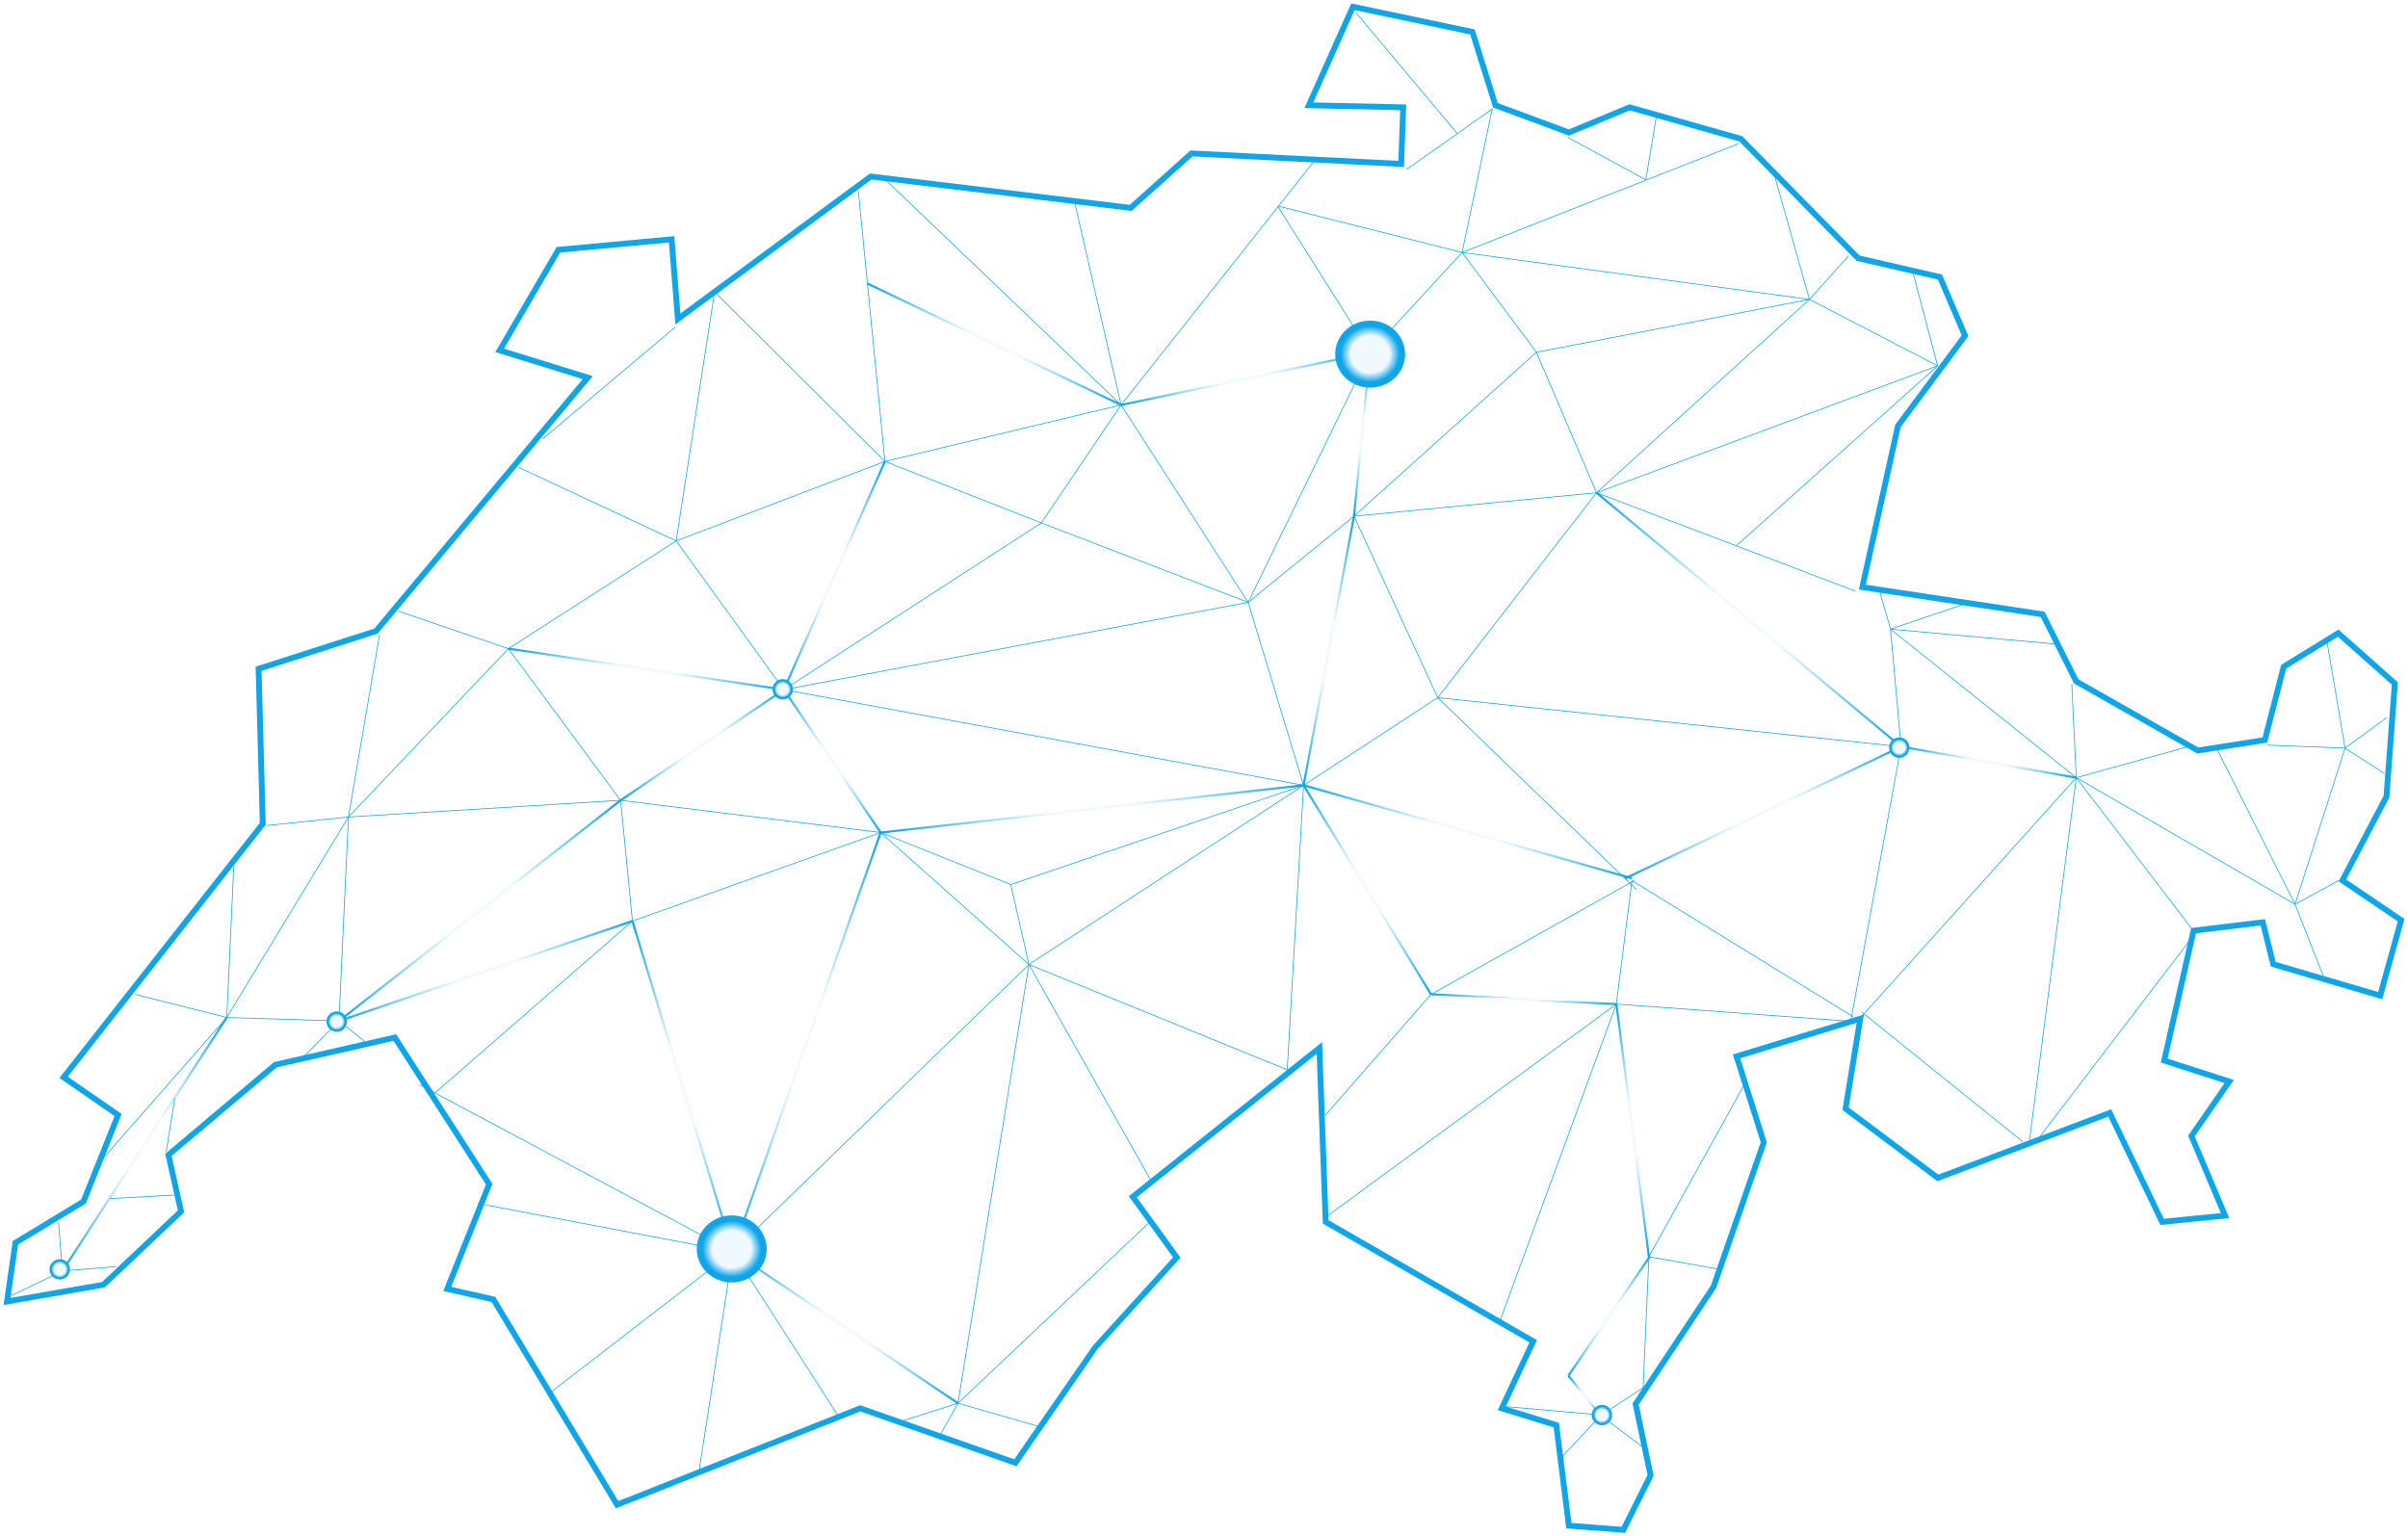 <svg width="826" height="527" viewBox="0 0 826 527" fill="none" xmlns="http://www.w3.org/2000/svg">
<g id="Map">
<g id="Frame">
<g id="Calque_2">
<path id="Vector" d="M5.289 426.394L28.622 412.263L40.522 382.557L21.827 369.626L90.137 282.643L88.713 229.453L128.97 216.522L201.613 129.559L171.404 120.206L191.543 85.702L230.377 82.103L232.533 109.43L298.686 60.55L387.847 71.327L408.718 52.641L480.628 56.24L481.34 36.822L448.975 36.111L464.09 2.318L505.08 10.959L512.972 36.111L538.156 45.464L559.007 36.822L597.129 47.619L637.386 88.589L665.438 95.055L674.063 115.184L651.056 146.09L638.83 201.435L700.671 210.767L712.185 233.764L753.887 257.492L776.894 253.893L783.363 228.741L802.057 217.233L821.484 234.496L818.616 273.31L803.501 302.061L823.64 315.704L816.459 341.587L779.782 330.811L776.182 316.436L752.442 319.303L742.373 363.872L764.668 371.049L751.73 389.755L763.244 417.062L741.661 419.217L723.678 381.846L664.726 404.13L633.073 380.402L638.118 349.497L595.684 362.428L605.021 391.91L587.771 441.501L561.062 481.719L566.188 506.179L556.851 524.865L538.156 523.442L533.844 488.937L515.149 483.183L525.93 460.187L454.732 419.217L452.576 359.561L388.579 410.596L403.673 431.437L375.641 462.342L348.301 501.869L295.086 483.183L211.682 516.244L169.248 445.812L153.422 442.213L167.804 406.285L135.439 355.962L94.449 365.315L57.772 396.221L62.105 415.618L35.497 440.77L2.4 446.524L5.289 426.394Z" stroke="#0EA5E9" stroke-width="2" stroke-miterlimit="10"/>
</g>
<g id="Calque_5">
<path id="Vector_2" d="M239.876 504.207L251.369 429.506" stroke="#0EA5E9" stroke-width="0.25" stroke-miterlimit="10"/>
<path id="Vector_3" d="M287.558 485.827L251.369 429.506" stroke="#0EA5E9" stroke-width="0.25" stroke-miterlimit="10"/>
<path id="Vector_4" d="M188.756 477.795L251.37 429.506" stroke="#0EA5E9" stroke-width="0.25" stroke-miterlimit="10"/>
<path id="Vector_5" d="M164.061 412.914L251.37 429.505" stroke="#0EA5E9" stroke-width="0.25" stroke-miterlimit="10"/>
<path id="Vector_6" d="M143.962 372.168L251.369 429.506" stroke="#0EA5E9" stroke-width="0.25" stroke-miterlimit="10"/>
<g id="Vector_7" filter="url(#filter0_f_1300_10140)">
<path d="M216.93 316.009L251.369 429.505" stroke="url(#paint0_linear_1300_10140)" stroke-width="0.75" stroke-miterlimit="10"/>
</g>
<path id="Vector_8" d="M149.129 375.034L216.93 316.009" stroke="#0EA5E9" stroke-width="0.25" stroke-miterlimit="10"/>
<path id="Vector_9" d="M302.083 285.632L216.93 316.009" stroke="#0EA5E9" stroke-width="0.25" stroke-miterlimit="10"/>
<g id="Vector_10" filter="url(#filter1_f_1300_10140)">
<path d="M251.369 429.506L302.083 285.632" stroke="url(#paint1_linear_1300_10140)" stroke-width="0.75" stroke-miterlimit="10"/>
</g>
<path id="Vector_11" d="M352.939 330.913L302.083 285.632" stroke="#0EA5E9" stroke-width="0.25" stroke-miterlimit="10"/>
<path id="Vector_12" d="M251.369 429.506L352.938 330.913" stroke="#0EA5E9" stroke-width="0.25" stroke-miterlimit="10"/>
<g id="Vector_13" filter="url(#filter2_f_1300_10140)">
<path d="M328.609 481.435L251.369 429.506" stroke="url(#paint2_linear_1300_10140)" stroke-width="0.75" stroke-miterlimit="10"/>
</g>
<path id="Vector_14" d="M352.939 330.913L328.609 481.435" stroke="#0EA5E9" stroke-width="0.25" stroke-miterlimit="10"/>
<path id="Vector_15" d="M394.457 419.217L328.609 481.435" stroke="#0EA5E9" stroke-width="0.25" stroke-miterlimit="10"/>
<path id="Vector_16" d="M309.386 487.555L328.609 481.435" stroke="#0EA5E9" stroke-width="0.25" stroke-miterlimit="10"/>
<path id="Vector_17" d="M355.909 489.283L328.609 481.435" stroke="#0EA5E9" stroke-width="0.25" stroke-miterlimit="10"/>
<path id="Vector_18" d="M322.588 492.15L328.609 481.435" stroke="#0EA5E9" stroke-width="0.25" stroke-miterlimit="10"/>
<path id="Vector_19" d="M395.027 405.432L352.938 330.913" stroke="#0EA5E9" stroke-width="0.25" stroke-miterlimit="10"/>
<path id="Vector_20" d="M441.489 367.003L352.938 330.913" stroke="#0EA5E9" stroke-width="0.25" stroke-miterlimit="10"/>
<path id="Vector_21" d="M447.165 269.427L441.489 368.142" stroke="#0EA5E9" stroke-width="0.25" stroke-miterlimit="10"/>
<path id="Vector_22" d="M352.938 330.913L447.164 269.427" stroke="#0EA5E9" stroke-width="0.25" stroke-miterlimit="10"/>
<path id="Vector_23" d="M346.714 303.464L447.164 269.427" stroke="#0EA5E9" stroke-width="0.25" stroke-miterlimit="10"/>
<path id="Vector_24" d="M352.939 330.913L346.714 303.464" stroke="#0EA5E9" stroke-width="0.25" stroke-miterlimit="10"/>
<path id="Vector_25" d="M302.083 285.632L346.714 303.464" stroke="#0EA5E9" stroke-width="0.25" stroke-miterlimit="10"/>
<path id="Vector_26" d="M212.882 274.571L302.083 285.632" stroke="#0EA5E9" stroke-width="0.25" stroke-miterlimit="10"/>
<path id="Vector_27" d="M216.93 316.009L212.882 274.571" stroke="#0EA5E9" stroke-width="0.25" stroke-miterlimit="10"/>
<g id="Vector_28" filter="url(#filter3_f_1300_10140)">
<path d="M116.276 350.29L216.93 316.009" stroke="url(#paint3_linear_1300_10140)" stroke-width="0.75" stroke-miterlimit="10"/>
</g>
<g id="Vector_29" filter="url(#filter4_f_1300_10140)">
<path d="M212.882 274.571L116.276 350.29" stroke="url(#paint4_linear_1300_10140)" stroke-width="0.75" stroke-miterlimit="10"/>
</g>
<g id="Vector_30" filter="url(#filter5_f_1300_10140)">
<path d="M268.885 236.61L302.083 285.632" stroke="url(#paint5_linear_1300_10140)" stroke-width="0.75" stroke-miterlimit="10"/>
</g>
<path id="Vector_31" d="M447.165 269.427L268.885 236.61" stroke="#0EA5E9" stroke-width="0.25" stroke-miterlimit="10"/>
<g id="Vector_32" filter="url(#filter6_f_1300_10140)">
<path d="M212.882 274.571L268.884 236.61" stroke="url(#paint6_linear_1300_10140)" stroke-width="0.75" stroke-miterlimit="10"/>
</g>
<g id="Vector_33" filter="url(#filter7_f_1300_10140)">
<path d="M302.083 285.632L447.164 269.427" stroke="url(#paint7_linear_1300_10140)" stroke-width="0.75" stroke-miterlimit="10"/>
</g>
<path id="Vector_34" d="M119.531 280.305L212.882 274.571" stroke="#0EA5E9" stroke-width="0.25" stroke-miterlimit="10"/>
<path id="Vector_35" d="M116.276 350.29L119.531 280.305" stroke="#0EA5E9" stroke-width="0.25" stroke-miterlimit="10"/>
<path id="Vector_36" d="M77.789 349.09L116.277 350.29" stroke="#0EA5E9" stroke-width="0.25" stroke-miterlimit="10"/>
<path id="Vector_37" d="M104.335 362.408L116.276 350.29" stroke="#0EA5E9" stroke-width="0.25" stroke-miterlimit="10"/>
<path id="Vector_38" d="M125.003 357.244L116.276 350.29" stroke="#0EA5E9" stroke-width="0.25" stroke-miterlimit="10"/>
<path id="Vector_39" d="M77.789 349.09L46.319 341.16" stroke="#0EA5E9" stroke-width="0.25" stroke-miterlimit="10"/>
<path id="Vector_40" d="M80.21 296.958L77.789 349.09" stroke="#0EA5E9" stroke-width="0.25" stroke-miterlimit="10"/>
<path id="Vector_41" d="M119.532 280.305L77.789 349.09" stroke="#0EA5E9" stroke-width="0.25" stroke-miterlimit="10"/>
<path id="Vector_42" d="M174.395 222.561L119.531 280.305" stroke="#0EA5E9" stroke-width="0.25" stroke-miterlimit="10"/>
<path id="Vector_43" d="M212.882 274.571L174.395 222.561" stroke="#0EA5E9" stroke-width="0.25" stroke-miterlimit="10"/>
<g id="Vector_44" filter="url(#filter8_f_1300_10140)">
<path d="M268.885 236.61L174.395 222.561" stroke="url(#paint8_linear_1300_10140)" stroke-width="0.75" stroke-miterlimit="10"/>
</g>
<path id="Vector_45" d="M231.942 185.576L268.884 236.61" stroke="#0EA5E9" stroke-width="0.25" stroke-miterlimit="10"/>
<path id="Vector_46" d="M174.395 222.561L231.943 185.576" stroke="#0EA5E9" stroke-width="0.25" stroke-miterlimit="10"/>
<path id="Vector_47" d="M303.547 158.31L231.942 185.576" stroke="#0EA5E9" stroke-width="0.25" stroke-miterlimit="10"/>
<g id="Vector_48" filter="url(#filter9_f_1300_10140)">
<path d="M268.885 236.61L303.548 158.31" stroke="url(#paint9_linear_1300_10140)" stroke-width="0.75" stroke-miterlimit="10"/>
</g>
<path id="Vector_49" d="M357.191 179.415L268.885 236.61" stroke="#0EA5E9" stroke-width="0.25" stroke-miterlimit="10"/>
<path id="Vector_50" d="M428.145 206.66L268.885 236.61" stroke="#0EA5E9" stroke-width="0.25" stroke-miterlimit="10"/>
<path id="Vector_51" d="M447.165 269.427L428.145 206.66" stroke="#0EA5E9" stroke-width="0.25" stroke-miterlimit="10"/>
<path id="Vector_52" d="M303.548 158.31L357.191 179.415" stroke="#0EA5E9" stroke-width="0.25" stroke-miterlimit="10"/>
<path id="Vector_53" d="M428.144 206.66L357.19 179.415" stroke="#0EA5E9" stroke-width="0.25" stroke-miterlimit="10"/>
<path id="Vector_54" d="M384.551 138.933L357.19 179.415" stroke="#0EA5E9" stroke-width="0.25" stroke-miterlimit="10"/>
<path id="Vector_55" d="M451.253 54.695L384.551 138.933" stroke="#0EA5E9" stroke-width="0.25" stroke-miterlimit="10"/>
<g id="Vector_56" filter="url(#filter10_f_1300_10140)">
<path d="M469.948 120.959L384.551 138.933" stroke="url(#paint10_linear_1300_10140)" stroke-width="0.75" stroke-miterlimit="10"/>
</g>
<path id="Vector_57" d="M428.144 206.66L384.551 138.933" stroke="#0EA5E9" stroke-width="0.25" stroke-miterlimit="10"/>
<path id="Vector_58" d="M303.548 158.31L384.551 138.933" stroke="#0EA5E9" stroke-width="0.25" stroke-miterlimit="10"/>
<path id="Vector_59" d="M294.435 65.593L303.548 158.31" stroke="#0EA5E9" stroke-width="0.25" stroke-miterlimit="10"/>
<path id="Vector_60" d="M245.043 100.036L303.547 158.31" stroke="#0EA5E9" stroke-width="0.25" stroke-miterlimit="10"/>
<g id="Vector_61" filter="url(#filter11_f_1300_10140)">
<path d="M297.607 97.312L384.55 138.933" stroke="url(#paint11_linear_1300_10140)" stroke-width="0.75" stroke-miterlimit="10"/>
</g>
<path id="Vector_62" d="M303.629 61.567L384.551 138.933" stroke="#0EA5E9" stroke-width="0.25" stroke-miterlimit="10"/>
<path id="Vector_63" d="M368.541 69.029L384.55 138.933" stroke="#0EA5E9" stroke-width="0.25" stroke-miterlimit="10"/>
<path id="Vector_64" d="M469.947 120.959L438.396 70.92" stroke="#0EA5E9" stroke-width="0.25" stroke-miterlimit="10"/>
<path id="Vector_65" d="M501.539 86.617L438.519 70.717" stroke="#0EA5E9" stroke-width="0.25" stroke-miterlimit="10"/>
<path id="Vector_66" d="M177.853 160.323L231.943 185.576" stroke="#0EA5E9" stroke-width="0.25" stroke-miterlimit="10"/>
<path id="Vector_67" d="M245.043 100.606L231.942 185.576" stroke="#0EA5E9" stroke-width="0.25" stroke-miterlimit="10"/>
<path id="Vector_68" d="M186.07 150.644L231.596 112.256" stroke="#0EA5E9" stroke-width="0.25" stroke-miterlimit="10"/>
<path id="Vector_69" d="M136.578 209.649L174.395 222.561" stroke="#0EA5E9" stroke-width="0.25" stroke-miterlimit="10"/>
<path id="Vector_70" d="M119.531 280.305L130.191 217.762" stroke="#0EA5E9" stroke-width="0.25" stroke-miterlimit="10"/>
<path id="Vector_71" d="M91.397 283.233L119.531 280.305" stroke="#0EA5E9" stroke-width="0.25" stroke-miterlimit="10"/>
<path id="Vector_72" d="M428.145 206.661L469.948 120.959" stroke="#0EA5E9" stroke-width="0.25" stroke-miterlimit="10"/>
<path id="Vector_73" d="M501.54 86.617L469.948 120.959" stroke="#0EA5E9" stroke-width="0.25" stroke-miterlimit="10"/>
<path id="Vector_74" d="M527.028 120.857L501.539 86.617" stroke="#0EA5E9" stroke-width="0.25" stroke-miterlimit="10"/>
<g id="Vector_75" filter="url(#filter12_f_1300_10140)">
<path d="M464.455 177.097L469.947 120.959" stroke="url(#paint12_linear_1300_10140)" stroke-width="0.75" stroke-miterlimit="10"/>
</g>
<path id="Vector_76" d="M428.145 206.66L464.456 177.097" stroke="#0EA5E9" stroke-width="0.25" stroke-miterlimit="10"/>
<path id="Vector_77" d="M527.028 120.857L464.455 177.097" stroke="#0EA5E9" stroke-width="0.25" stroke-miterlimit="10"/>
<g id="Vector_78" filter="url(#filter13_f_1300_10140)">
<path d="M447.164 269.427L464.455 177.097" stroke="url(#paint13_linear_1300_10140)" stroke-width="0.75" stroke-miterlimit="10"/>
</g>
<path id="Vector_79" d="M493.178 239.355L447.164 269.427" stroke="#0EA5E9" stroke-width="0.25" stroke-miterlimit="10"/>
<path id="Vector_80" d="M464.455 177.097L493.178 239.355" stroke="#0EA5E9" stroke-width="0.25" stroke-miterlimit="10"/>
<path id="Vector_81" d="M547.655 169.045L464.455 177.097" stroke="#0EA5E9" stroke-width="0.25" stroke-miterlimit="10"/>
<path id="Vector_82" d="M493.179 239.355L547.655 169.045" stroke="#0EA5E9" stroke-width="0.25" stroke-miterlimit="10"/>
<g id="Vector_83" filter="url(#filter14_f_1300_10140)">
<path d="M447.164 269.427L559.799 301.349" stroke="url(#paint14_linear_1300_10140)" stroke-width="0.75" stroke-miterlimit="10"/>
</g>
<g id="Vector_84" filter="url(#filter15_f_1300_10140)">
<path d="M490.88 341.161L447.164 269.427" stroke="url(#paint15_linear_1300_10140)" stroke-width="0.75" stroke-miterlimit="10"/>
</g>
<path id="Vector_85" d="M454.63 382.619L490.88 341.16" stroke="#0EA5E9" stroke-width="0.25" stroke-miterlimit="10"/>
<path id="Vector_86" d="M560.573 302.122L490.88 341.161" stroke="#0EA5E9" stroke-width="0.25" stroke-miterlimit="10"/>
<path id="Vector_87" d="M554.45 344.475L559.8 302.122" stroke="#0EA5E9" stroke-width="0.25" stroke-miterlimit="10"/>
<path id="Vector_88" d="M493.179 239.355L561.325 305.192" stroke="#0EA5E9" stroke-width="0.25" stroke-miterlimit="10"/>
<path id="Vector_89" d="M652.093 256.191L493.179 239.355" stroke="#0EA5E9" stroke-width="0.25" stroke-miterlimit="10"/>
<g id="Vector_90" filter="url(#filter16_f_1300_10140)">
<path d="M557.501 301.349L652.093 256.191" stroke="url(#paint16_linear_1300_10140)" stroke-width="0.75" stroke-miterlimit="10"/>
</g>
<path id="Vector_91" d="M635.616 348.806L559.8 302.122" stroke="#0EA5E9" stroke-width="0.25" stroke-miterlimit="10"/>
<path id="Vector_92" d="M554.45 344.475L634.09 350.351" stroke="#0EA5E9" stroke-width="0.25" stroke-miterlimit="10"/>
<g id="Vector_93" filter="url(#filter17_f_1300_10140)">
<path d="M490.88 341.16L554.45 344.475" stroke="url(#paint17_linear_1300_10140)" stroke-width="0.75" stroke-miterlimit="10"/>
</g>
<path id="Vector_94" d="M514.619 452.908L554.449 344.475" stroke="#0EA5E9" stroke-width="0.25" stroke-miterlimit="10"/>
<path id="Vector_95" d="M455.647 416.94L554.45 344.475" stroke="#0EA5E9" stroke-width="0.25" stroke-miterlimit="10"/>
<path id="Vector_96" d="M565.618 431.173L598.105 372.534" stroke="#0EA5E9" stroke-width="0.25" stroke-miterlimit="10"/>
<g id="Vector_97" filter="url(#filter18_f_1300_10140)">
<path d="M554.45 344.475L565.618 431.173" stroke="url(#paint18_linear_1300_10140)" stroke-width="0.75" stroke-miterlimit="10"/>
</g>
<g id="Vector_98" filter="url(#filter19_f_1300_10140)">
<path d="M538 472L566 431" stroke="url(#paint19_linear_1300_10140)" stroke-width="0.75" stroke-miterlimit="10"/>
</g>
<path id="Vector_99" d="M563.5 479L565.618 431.173" stroke="#0EA5E9" stroke-width="0.25" stroke-miterlimit="10"/>
<g id="Vector_100" filter="url(#filter20_f_1300_10140)">
<path d="M538 472L549.079 485.644" stroke="url(#paint20_linear_1300_10140)" stroke-width="0.75" stroke-miterlimit="10"/>
</g>
<path id="Vector_101" d="M535.287 500.385L549.079 485.644" stroke="#0EA5E9" stroke-width="0.25" stroke-miterlimit="10"/>
<path id="Vector_102" d="M563.624 496.542L549.079 485.644" stroke="#0EA5E9" stroke-width="0.25" stroke-miterlimit="10"/>
<path id="Vector_103" d="M565.17 475.112L549.079 485.644" stroke="#0EA5E9" stroke-width="0.25" stroke-miterlimit="10"/>
<path id="Vector_104" d="M565.618 431.173L588.91 435.32" stroke="#0EA5E9" stroke-width="0.25" stroke-miterlimit="10"/>
<path id="Vector_105" d="M515.5 482.5L549.5 485.5" stroke="#0EA5E9" stroke-width="0.25" stroke-miterlimit="10"/>
<path id="Vector_106" d="M634.863 350.351L652.093 256.191" stroke="#0EA5E9" stroke-width="0.25" stroke-miterlimit="10"/>
<path id="Vector_107" d="M527.028 120.857L547.655 169.045" stroke="#0EA5E9" stroke-width="0.25" stroke-miterlimit="10"/>
<g id="Vector_108" filter="url(#filter21_f_1300_10140)">
<path d="M652.093 256.191L547.655 169.045" stroke="url(#paint21_linear_1300_10140)" stroke-width="0.75" stroke-miterlimit="10"/>
</g>
<g id="Vector_109" filter="url(#filter22_f_1300_10140)">
<path d="M712.204 266.804L652.093 256.191" stroke="url(#paint22_linear_1300_10140)" stroke-width="0.75" stroke-miterlimit="10"/>
</g>
<path id="Vector_110" d="M696.114 391.687L712.205 266.804" stroke="#0EA5E9" stroke-width="0.25" stroke-miterlimit="10"/>
<path id="Vector_111" d="M637.142 350.351L712.205 266.804" stroke="#0EA5E9" stroke-width="0.25" stroke-miterlimit="10"/>
<path id="Vector_112" d="M693.815 391.687L638.688 347.281" stroke="#0EA5E9" stroke-width="0.25" stroke-miterlimit="10"/>
<path id="Vector_113" d="M752.787 320.482L698.412 391.687" stroke="#0EA5E9" stroke-width="0.25" stroke-miterlimit="10"/>
<path id="Vector_114" d="M712.205 266.804L751.812 318.632" stroke="#0EA5E9" stroke-width="0.25" stroke-miterlimit="10"/>
<path id="Vector_115" d="M710.679 234.679L712.204 266.804" stroke="#0EA5E9" stroke-width="0.25" stroke-miterlimit="10"/>
<path id="Vector_116" d="M648.492 215.851L712.204 266.804" stroke="#0EA5E9" stroke-width="0.25" stroke-miterlimit="10"/>
<path id="Vector_117" d="M652.093 256.191L648.492 215.851" stroke="#0EA5E9" stroke-width="0.25" stroke-miterlimit="10"/>
<path id="Vector_118" d="M705.308 220.975L648.492 215.851" stroke="#0EA5E9" stroke-width="0.25" stroke-miterlimit="10"/>
<path id="Vector_119" d="M673.92 207.209L648.492 215.851" stroke="#0EA5E9" stroke-width="0.25" stroke-miterlimit="10"/>
<path id="Vector_120" d="M648.493 215.851L644.811 202.98" stroke="#0EA5E9" stroke-width="0.25" stroke-miterlimit="10"/>
<path id="Vector_121" d="M547.655 169.045L636.47 202.818" stroke="#0EA5E9" stroke-width="0.25" stroke-miterlimit="10"/>
<path id="Vector_122" d="M620.684 102.72L547.655 169.045" stroke="#0EA5E9" stroke-width="0.25" stroke-miterlimit="10"/>
<path id="Vector_123" d="M527.028 120.857L620.684 102.72" stroke="#0EA5E9" stroke-width="0.25" stroke-miterlimit="10"/>
<path id="Vector_124" d="M501.539 86.617L620.684 102.72" stroke="#0EA5E9" stroke-width="0.25" stroke-miterlimit="10"/>
<path id="Vector_125" d="M596.334 49.307L501.539 86.617" stroke="#0EA5E9" stroke-width="0.25" stroke-miterlimit="10"/>
<path id="Vector_126" d="M511.893 37.249L501.539 86.617" stroke="#0EA5E9" stroke-width="0.25" stroke-miterlimit="10"/>
<path id="Vector_127" d="M564.56 61.689L568.221 39.567" stroke="#0EA5E9" stroke-width="0.25" stroke-miterlimit="10"/>
<path id="Vector_128" d="M537.749 47.091L564.56 61.689" stroke="#0EA5E9" stroke-width="0.25" stroke-miterlimit="10"/>
<path id="Vector_129" d="M482.418 58.192L511.853 37.392" stroke="#0EA5E9" stroke-width="0.25" stroke-miterlimit="10"/>
<path id="Vector_130" d="M465.229 4.473L499.79 45.708" stroke="#0EA5E9" stroke-width="0.25" stroke-miterlimit="10"/>
<path id="Vector_131" d="M712.205 266.804L787.248 310.235" stroke="#0EA5E9" stroke-width="0.25" stroke-miterlimit="10"/>
<path id="Vector_132" d="M760.457 256.963L787.248 310.235" stroke="#0EA5E9" stroke-width="0.25" stroke-miterlimit="10"/>
<path id="Vector_133" d="M804.416 256.658L787.247 310.235" stroke="#0EA5E9" stroke-width="0.25" stroke-miterlimit="10"/>
<path id="Vector_134" d="M802.239 302.102L787.247 310.235" stroke="#0EA5E9" stroke-width="0.25" stroke-miterlimit="10"/>
<path id="Vector_135" d="M796.889 334.756L787.247 310.235" stroke="#0EA5E9" stroke-width="0.25" stroke-miterlimit="10"/>
<path id="Vector_136" d="M777.666 255.642L804.416 256.658" stroke="#0EA5E9" stroke-width="0.25" stroke-miterlimit="10"/>
<path id="Vector_137" d="M797.968 218.677L804.416 256.658" stroke="#0EA5E9" stroke-width="0.25" stroke-miterlimit="10"/>
<path id="Vector_138" d="M818.656 246.248L804.416 256.658" stroke="#0EA5E9" stroke-width="0.25" stroke-miterlimit="10"/>
<path id="Vector_139" d="M817.883 265.381L804.416 256.658" stroke="#0EA5E9" stroke-width="0.25" stroke-miterlimit="10"/>
<path id="Vector_140" d="M712.205 266.804L750.489 256.191" stroke="#0EA5E9" stroke-width="0.25" stroke-miterlimit="10"/>
<path id="Vector_141" d="M620.684 102.72L608.052 57.948" stroke="#0EA5E9" stroke-width="0.25" stroke-miterlimit="10"/>
<path id="Vector_142" d="M634.09 87.796L620.685 102.72" stroke="#0EA5E9" stroke-width="0.25" stroke-miterlimit="10"/>
<path id="Vector_143" d="M664.644 125.513L620.685 102.72" stroke="#0EA5E9" stroke-width="0.25" stroke-miterlimit="10"/>
<path id="Vector_144" d="M547.655 169.045L664.644 125.513" stroke="#0EA5E9" stroke-width="0.25" stroke-miterlimit="10"/>
<path id="Vector_145" d="M595.663 187.182L664.644 125.513" stroke="#0EA5E9" stroke-width="0.25" stroke-miterlimit="10"/>
<path id="Vector_146" d="M656.304 93.916L664.644 125.513" stroke="#0EA5E9" stroke-width="0.25" stroke-miterlimit="10"/>
<path id="Vector_147" d="M77.789 349.09L33.687 399.332" stroke="#0EA5E9" stroke-width="0.25" stroke-miterlimit="10"/>
<path id="Vector_148" d="M21.42 436.053L20.057 419.36" stroke="#0EA5E9" stroke-width="0.25" stroke-miterlimit="10"/>
<path id="Vector_149" d="M39.809 434.548L21.42 436.053" stroke="#0EA5E9" stroke-width="0.25" stroke-miterlimit="10"/>
<path id="Vector_150" d="M3.905 444.511L21.42 436.053" stroke="#0EA5E9" stroke-width="0.25" stroke-miterlimit="10"/>
<g id="Vector_151" filter="url(#filter23_f_1300_10140)">
<path d="M77.788 349.09L21.42 436.053" stroke="url(#paint23_linear_1300_10140)" stroke-width="0.75" stroke-miterlimit="10"/>
</g>
<path id="Vector_152" d="M59.949 376.803L57.02 395.103" stroke="#0EA5E9" stroke-width="0.25" stroke-miterlimit="10"/>
<path id="Vector_153" d="M37.653 411.227L59.725 410.047" stroke="#0EA5E9" stroke-width="0.25" stroke-miterlimit="10"/>
</g>
<g id="Ellipse 6" filter="url(#filter24_f_1300_10140)">
<ellipse cx="251" cy="428.5" rx="12" ry="11.5" fill="url(#paint24_radial_1300_10140)"/>
</g>
<g id="Ellipse 8" filter="url(#filter25_f_1300_10140)">
<circle cx="115.5" cy="350.5" r="3.5" fill="url(#paint25_radial_1300_10140)"/>
</g>
<g id="Ellipse 10" filter="url(#filter26_f_1300_10140)">
<circle cx="268.5" cy="236.5" r="3.5" fill="url(#paint26_radial_1300_10140)"/>
</g>
<g id="Ellipse 11" filter="url(#filter27_f_1300_10140)">
<circle cx="549.5" cy="485.5" r="3.5" fill="url(#paint27_radial_1300_10140)"/>
</g>
<g id="Ellipse 12" filter="url(#filter28_f_1300_10140)">
<circle cx="651.5" cy="256.5" r="3.5" fill="url(#paint28_radial_1300_10140)"/>
</g>
<g id="Ellipse 9" filter="url(#filter29_f_1300_10140)">
<circle cx="20.5" cy="435.5" r="3.5" fill="url(#paint29_radial_1300_10140)"/>
</g>
<g id="Ellipse 7" filter="url(#filter30_f_1300_10140)">
<ellipse cx="470" cy="121.5" rx="12" ry="11.5" fill="url(#paint30_radial_1300_10140)"/>
</g>
</g>
</g>
<defs>
<filter id="filter0_f_1300_10140" x="215.571" y="314.9" width="37.157" height="115.714" filterUnits="userSpaceOnUse" color-interpolation-filters="sRGB">
<feFlood flood-opacity="0" result="BackgroundImageFix"/>
<feBlend mode="normal" in="SourceGraphic" in2="BackgroundImageFix" result="shape"/>
<feGaussianBlur stdDeviation="0.5" result="effect1_foregroundBlur_1300_10140"/>
</filter>
<filter id="filter1_f_1300_10140" x="250.016" y="284.508" width="53.421" height="146.123" filterUnits="userSpaceOnUse" color-interpolation-filters="sRGB">
<feFlood flood-opacity="0" result="BackgroundImageFix"/>
<feBlend mode="normal" in="SourceGraphic" in2="BackgroundImageFix" result="shape"/>
<feGaussianBlur stdDeviation="0.5" result="effect1_foregroundBlur_1300_10140"/>
</filter>
<filter id="filter2_f_1300_10140" x="250.16" y="428.194" width="79.658" height="54.552" filterUnits="userSpaceOnUse" color-interpolation-filters="sRGB">
<feFlood flood-opacity="0" result="BackgroundImageFix"/>
<feBlend mode="normal" in="SourceGraphic" in2="BackgroundImageFix" result="shape"/>
<feGaussianBlur stdDeviation="0.5" result="effect1_foregroundBlur_1300_10140"/>
</filter>
<filter id="filter3_f_1300_10140" x="115.155" y="314.654" width="102.896" height="36.991" filterUnits="userSpaceOnUse" color-interpolation-filters="sRGB">
<feFlood flood-opacity="0" result="BackgroundImageFix"/>
<feBlend mode="normal" in="SourceGraphic" in2="BackgroundImageFix" result="shape"/>
<feGaussianBlur stdDeviation="0.5" result="effect1_foregroundBlur_1300_10140"/>
</filter>
<filter id="filter4_f_1300_10140" x="115.045" y="273.276" width="99.068" height="78.309" filterUnits="userSpaceOnUse" color-interpolation-filters="sRGB">
<feFlood flood-opacity="0" result="BackgroundImageFix"/>
<feBlend mode="normal" in="SourceGraphic" in2="BackgroundImageFix" result="shape"/>
<feGaussianBlur stdDeviation="0.5" result="effect1_foregroundBlur_1300_10140"/>
</filter>
<filter id="filter5_f_1300_10140" x="267.574" y="235.4" width="35.819" height="51.442" filterUnits="userSpaceOnUse" color-interpolation-filters="sRGB">
<feFlood flood-opacity="0" result="BackgroundImageFix"/>
<feBlend mode="normal" in="SourceGraphic" in2="BackgroundImageFix" result="shape"/>
<feGaussianBlur stdDeviation="0.5" result="effect1_foregroundBlur_1300_10140"/>
</filter>
<filter id="filter6_f_1300_10140" x="211.672" y="235.3" width="58.423" height="40.581" filterUnits="userSpaceOnUse" color-interpolation-filters="sRGB">
<feFlood flood-opacity="0" result="BackgroundImageFix"/>
<feBlend mode="normal" in="SourceGraphic" in2="BackgroundImageFix" result="shape"/>
<feGaussianBlur stdDeviation="0.5" result="effect1_foregroundBlur_1300_10140"/>
</filter>
<filter id="filter7_f_1300_10140" x="301.041" y="268.054" width="147.165" height="18.95" filterUnits="userSpaceOnUse" color-interpolation-filters="sRGB">
<feFlood flood-opacity="0" result="BackgroundImageFix"/>
<feBlend mode="normal" in="SourceGraphic" in2="BackgroundImageFix" result="shape"/>
<feGaussianBlur stdDeviation="0.5" result="effect1_foregroundBlur_1300_10140"/>
</filter>
<filter id="filter8_f_1300_10140" x="173.34" y="221.19" width="96.6" height="16.791" filterUnits="userSpaceOnUse" color-interpolation-filters="sRGB">
<feFlood flood-opacity="0" result="BackgroundImageFix"/>
<feBlend mode="normal" in="SourceGraphic" in2="BackgroundImageFix" result="shape"/>
<feGaussianBlur stdDeviation="0.5" result="effect1_foregroundBlur_1300_10140"/>
</filter>
<filter id="filter9_f_1300_10140" x="267.542" y="157.158" width="37.349" height="80.605" filterUnits="userSpaceOnUse" color-interpolation-filters="sRGB">
<feFlood flood-opacity="0" result="BackgroundImageFix"/>
<feBlend mode="normal" in="SourceGraphic" in2="BackgroundImageFix" result="shape"/>
<feGaussianBlur stdDeviation="0.5" result="effect1_foregroundBlur_1300_10140"/>
</filter>
<filter id="filter10_f_1300_10140" x="383.474" y="119.592" width="87.552" height="20.708" filterUnits="userSpaceOnUse" color-interpolation-filters="sRGB">
<feFlood flood-opacity="0" result="BackgroundImageFix"/>
<feBlend mode="normal" in="SourceGraphic" in2="BackgroundImageFix" result="shape"/>
<feGaussianBlur stdDeviation="0.5" result="effect1_foregroundBlur_1300_10140"/>
</filter>
<filter id="filter11_f_1300_10140" x="296.445" y="95.974" width="89.268" height="44.297" filterUnits="userSpaceOnUse" color-interpolation-filters="sRGB">
<feFlood flood-opacity="0" result="BackgroundImageFix"/>
<feBlend mode="normal" in="SourceGraphic" in2="BackgroundImageFix" result="shape"/>
<feGaussianBlur stdDeviation="0.5" result="effect1_foregroundBlur_1300_10140"/>
</filter>
<filter id="filter12_f_1300_10140" x="463.082" y="119.922" width="8.238" height="58.211" filterUnits="userSpaceOnUse" color-interpolation-filters="sRGB">
<feFlood flood-opacity="0" result="BackgroundImageFix"/>
<feBlend mode="normal" in="SourceGraphic" in2="BackgroundImageFix" result="shape"/>
<feGaussianBlur stdDeviation="0.5" result="effect1_foregroundBlur_1300_10140"/>
</filter>
<filter id="filter13_f_1300_10140" x="445.796" y="176.028" width="20.027" height="94.468" filterUnits="userSpaceOnUse" color-interpolation-filters="sRGB">
<feFlood flood-opacity="0" result="BackgroundImageFix"/>
<feBlend mode="normal" in="SourceGraphic" in2="BackgroundImageFix" result="shape"/>
<feGaussianBlur stdDeviation="0.5" result="effect1_foregroundBlur_1300_10140"/>
</filter>
<filter id="filter14_f_1300_10140" x="446.062" y="268.066" width="114.84" height="34.644" filterUnits="userSpaceOnUse" color-interpolation-filters="sRGB">
<feFlood flood-opacity="0" result="BackgroundImageFix"/>
<feBlend mode="normal" in="SourceGraphic" in2="BackgroundImageFix" result="shape"/>
<feGaussianBlur stdDeviation="0.5" result="effect1_foregroundBlur_1300_10140"/>
</filter>
<filter id="filter15_f_1300_10140" x="445.844" y="268.232" width="46.356" height="74.124" filterUnits="userSpaceOnUse" color-interpolation-filters="sRGB">
<feFlood flood-opacity="0" result="BackgroundImageFix"/>
<feBlend mode="normal" in="SourceGraphic" in2="BackgroundImageFix" result="shape"/>
<feGaussianBlur stdDeviation="0.5" result="effect1_foregroundBlur_1300_10140"/>
</filter>
<filter id="filter16_f_1300_10140" x="556.34" y="254.852" width="96.914" height="47.835" filterUnits="userSpaceOnUse" color-interpolation-filters="sRGB">
<feFlood flood-opacity="0" result="BackgroundImageFix"/>
<feBlend mode="normal" in="SourceGraphic" in2="BackgroundImageFix" result="shape"/>
<feGaussianBlur stdDeviation="0.5" result="effect1_foregroundBlur_1300_10140"/>
</filter>
<filter id="filter17_f_1300_10140" x="489.86" y="339.786" width="65.608" height="6.063" filterUnits="userSpaceOnUse" color-interpolation-filters="sRGB">
<feFlood flood-opacity="0" result="BackgroundImageFix"/>
<feBlend mode="normal" in="SourceGraphic" in2="BackgroundImageFix" result="shape"/>
<feGaussianBlur stdDeviation="0.5" result="effect1_foregroundBlur_1300_10140"/>
</filter>
<filter id="filter18_f_1300_10140" x="553.078" y="343.427" width="13.912" height="88.794" filterUnits="userSpaceOnUse" color-interpolation-filters="sRGB">
<feFlood flood-opacity="0" result="BackgroundImageFix"/>
<feBlend mode="normal" in="SourceGraphic" in2="BackgroundImageFix" result="shape"/>
<feGaussianBlur stdDeviation="0.5" result="effect1_foregroundBlur_1300_10140"/>
</filter>
<filter id="filter19_f_1300_10140" x="536.69" y="429.789" width="30.619" height="43.423" filterUnits="userSpaceOnUse" color-interpolation-filters="sRGB">
<feFlood flood-opacity="0" result="BackgroundImageFix"/>
<feBlend mode="normal" in="SourceGraphic" in2="BackgroundImageFix" result="shape"/>
<feGaussianBlur stdDeviation="0.5" result="effect1_foregroundBlur_1300_10140"/>
</filter>
<filter id="filter20_f_1300_10140" x="536.709" y="470.764" width="13.661" height="16.116" filterUnits="userSpaceOnUse" color-interpolation-filters="sRGB">
<feFlood flood-opacity="0" result="BackgroundImageFix"/>
<feBlend mode="normal" in="SourceGraphic" in2="BackgroundImageFix" result="shape"/>
<feGaussianBlur stdDeviation="0.5" result="effect1_foregroundBlur_1300_10140"/>
</filter>
<filter id="filter21_f_1300_10140" x="546.415" y="167.757" width="106.918" height="89.721" filterUnits="userSpaceOnUse" color-interpolation-filters="sRGB">
<feFlood flood-opacity="0" result="BackgroundImageFix"/>
<feBlend mode="normal" in="SourceGraphic" in2="BackgroundImageFix" result="shape"/>
<feGaussianBlur stdDeviation="0.5" result="effect1_foregroundBlur_1300_10140"/>
</filter>
<filter id="filter22_f_1300_10140" x="651.027" y="254.821" width="62.242" height="13.352" filterUnits="userSpaceOnUse" color-interpolation-filters="sRGB">
<feFlood flood-opacity="0" result="BackgroundImageFix"/>
<feBlend mode="normal" in="SourceGraphic" in2="BackgroundImageFix" result="shape"/>
<feGaussianBlur stdDeviation="0.5" result="effect1_foregroundBlur_1300_10140"/>
</filter>
<filter id="filter23_f_1300_10140" x="20.105" y="347.886" width="58.998" height="89.37" filterUnits="userSpaceOnUse" color-interpolation-filters="sRGB">
<feFlood flood-opacity="0" result="BackgroundImageFix"/>
<feBlend mode="normal" in="SourceGraphic" in2="BackgroundImageFix" result="shape"/>
<feGaussianBlur stdDeviation="0.5" result="effect1_foregroundBlur_1300_10140"/>
</filter>
<filter id="filter24_f_1300_10140" x="237" y="415" width="28" height="27" filterUnits="userSpaceOnUse" color-interpolation-filters="sRGB">
<feFlood flood-opacity="0" result="BackgroundImageFix"/>
<feBlend mode="normal" in="SourceGraphic" in2="BackgroundImageFix" result="shape"/>
<feGaussianBlur stdDeviation="1" result="effect1_foregroundBlur_1300_10140"/>
</filter>
<filter id="filter25_f_1300_10140" x="110" y="345" width="11" height="11" filterUnits="userSpaceOnUse" color-interpolation-filters="sRGB">
<feFlood flood-opacity="0" result="BackgroundImageFix"/>
<feBlend mode="normal" in="SourceGraphic" in2="BackgroundImageFix" result="shape"/>
<feGaussianBlur stdDeviation="1" result="effect1_foregroundBlur_1300_10140"/>
</filter>
<filter id="filter26_f_1300_10140" x="263" y="231" width="11" height="11" filterUnits="userSpaceOnUse" color-interpolation-filters="sRGB">
<feFlood flood-opacity="0" result="BackgroundImageFix"/>
<feBlend mode="normal" in="SourceGraphic" in2="BackgroundImageFix" result="shape"/>
<feGaussianBlur stdDeviation="1" result="effect1_foregroundBlur_1300_10140"/>
</filter>
<filter id="filter27_f_1300_10140" x="544" y="480" width="11" height="11" filterUnits="userSpaceOnUse" color-interpolation-filters="sRGB">
<feFlood flood-opacity="0" result="BackgroundImageFix"/>
<feBlend mode="normal" in="SourceGraphic" in2="BackgroundImageFix" result="shape"/>
<feGaussianBlur stdDeviation="1" result="effect1_foregroundBlur_1300_10140"/>
</filter>
<filter id="filter28_f_1300_10140" x="646" y="251" width="11" height="11" filterUnits="userSpaceOnUse" color-interpolation-filters="sRGB">
<feFlood flood-opacity="0" result="BackgroundImageFix"/>
<feBlend mode="normal" in="SourceGraphic" in2="BackgroundImageFix" result="shape"/>
<feGaussianBlur stdDeviation="1" result="effect1_foregroundBlur_1300_10140"/>
</filter>
<filter id="filter29_f_1300_10140" x="15" y="430" width="11" height="11" filterUnits="userSpaceOnUse" color-interpolation-filters="sRGB">
<feFlood flood-opacity="0" result="BackgroundImageFix"/>
<feBlend mode="normal" in="SourceGraphic" in2="BackgroundImageFix" result="shape"/>
<feGaussianBlur stdDeviation="1" result="effect1_foregroundBlur_1300_10140"/>
</filter>
<filter id="filter30_f_1300_10140" x="456" y="108" width="28" height="27" filterUnits="userSpaceOnUse" color-interpolation-filters="sRGB">
<feFlood flood-opacity="0" result="BackgroundImageFix"/>
<feBlend mode="normal" in="SourceGraphic" in2="BackgroundImageFix" result="shape"/>
<feGaussianBlur stdDeviation="1" result="effect1_foregroundBlur_1300_10140"/>
</filter>
<linearGradient id="paint0_linear_1300_10140" x1="234.149" y1="316.009" x2="234.149" y2="429.505" gradientUnits="userSpaceOnUse">
<stop stop-color="#0EA5E9"/>
<stop offset="0.4" stop-color="#F0F9FF"/>
<stop offset="0.6" stop-color="#F0F9FF"/>
<stop offset="1" stop-color="#0EA5E9"/>
</linearGradient>
<linearGradient id="paint1_linear_1300_10140" x1="276.726" y1="285.632" x2="276.726" y2="429.506" gradientUnits="userSpaceOnUse">
<stop stop-color="#0EA5E9"/>
<stop offset="0.4" stop-color="#F0F9FF"/>
<stop offset="0.6" stop-color="#F0F9FF"/>
<stop offset="1" stop-color="#0EA5E9"/>
</linearGradient>
<linearGradient id="paint2_linear_1300_10140" x1="289.989" y1="429.506" x2="289.989" y2="481.435" gradientUnits="userSpaceOnUse">
<stop stop-color="#0EA5E9"/>
<stop offset="0.4" stop-color="#F0F9FF"/>
<stop offset="0.6" stop-color="#F0F9FF"/>
<stop offset="1" stop-color="#0EA5E9"/>
</linearGradient>
<linearGradient id="paint3_linear_1300_10140" x1="166.603" y1="316.009" x2="166.603" y2="350.29" gradientUnits="userSpaceOnUse">
<stop stop-color="#0EA5E9"/>
<stop offset="0.4" stop-color="#F0F9FF"/>
<stop offset="0.6" stop-color="#F0F9FF"/>
<stop offset="1" stop-color="#0EA5E9"/>
</linearGradient>
<linearGradient id="paint4_linear_1300_10140" x1="164.579" y1="274.571" x2="164.579" y2="350.29" gradientUnits="userSpaceOnUse">
<stop stop-color="#0EA5E9"/>
<stop offset="0.4" stop-color="#F0F9FF"/>
<stop offset="0.6" stop-color="#F0F9FF"/>
<stop offset="1" stop-color="#0EA5E9"/>
</linearGradient>
<linearGradient id="paint5_linear_1300_10140" x1="285.484" y1="236.61" x2="285.484" y2="285.632" gradientUnits="userSpaceOnUse">
<stop stop-color="#0EA5E9"/>
<stop offset="0.4" stop-color="#F0F9FF"/>
<stop offset="0.6" stop-color="#F0F9FF"/>
<stop offset="1" stop-color="#0EA5E9"/>
</linearGradient>
<linearGradient id="paint6_linear_1300_10140" x1="240.883" y1="236.61" x2="240.883" y2="274.571" gradientUnits="userSpaceOnUse">
<stop stop-color="#0EA5E9"/>
<stop offset="0.4" stop-color="#F0F9FF"/>
<stop offset="0.6" stop-color="#F0F9FF"/>
<stop offset="1" stop-color="#0EA5E9"/>
</linearGradient>
<linearGradient id="paint7_linear_1300_10140" x1="374.624" y1="269.427" x2="374.624" y2="285.632" gradientUnits="userSpaceOnUse">
<stop stop-color="#0EA5E9"/>
<stop offset="0.4" stop-color="#F0F9FF"/>
<stop offset="0.6" stop-color="#F0F9FF"/>
<stop offset="1" stop-color="#0EA5E9"/>
</linearGradient>
<linearGradient id="paint8_linear_1300_10140" x1="221.64" y1="222.561" x2="221.64" y2="236.61" gradientUnits="userSpaceOnUse">
<stop stop-color="#0EA5E9"/>
<stop offset="0.4" stop-color="#F0F9FF"/>
<stop offset="0.6" stop-color="#F0F9FF"/>
<stop offset="1" stop-color="#0EA5E9"/>
</linearGradient>
<linearGradient id="paint9_linear_1300_10140" x1="286.216" y1="158.31" x2="286.216" y2="236.61" gradientUnits="userSpaceOnUse">
<stop stop-color="#0EA5E9"/>
<stop offset="0.4" stop-color="#F0F9FF"/>
<stop offset="0.6" stop-color="#F0F9FF"/>
<stop offset="1" stop-color="#0EA5E9"/>
</linearGradient>
<linearGradient id="paint10_linear_1300_10140" x1="427.249" y1="120.959" x2="427.249" y2="138.933" gradientUnits="userSpaceOnUse">
<stop stop-color="#0EA5E9"/>
<stop offset="0.4" stop-color="#F0F9FF"/>
<stop offset="0.6" stop-color="#F0F9FF"/>
<stop offset="1" stop-color="#0EA5E9"/>
</linearGradient>
<linearGradient id="paint11_linear_1300_10140" x1="341.079" y1="97.312" x2="341.079" y2="138.933" gradientUnits="userSpaceOnUse">
<stop stop-color="#0EA5E9"/>
<stop offset="0.4" stop-color="#F0F9FF"/>
<stop offset="0.6" stop-color="#F0F9FF"/>
<stop offset="1" stop-color="#0EA5E9"/>
</linearGradient>
<linearGradient id="paint12_linear_1300_10140" x1="467.201" y1="120.959" x2="467.201" y2="177.097" gradientUnits="userSpaceOnUse">
<stop stop-color="#0EA5E9"/>
<stop offset="0.4" stop-color="#F0F9FF"/>
<stop offset="0.6" stop-color="#F0F9FF"/>
<stop offset="1" stop-color="#0EA5E9"/>
</linearGradient>
<linearGradient id="paint13_linear_1300_10140" x1="455.81" y1="177.097" x2="455.81" y2="269.427" gradientUnits="userSpaceOnUse">
<stop stop-color="#0EA5E9"/>
<stop offset="0.4" stop-color="#F0F9FF"/>
<stop offset="0.6" stop-color="#F0F9FF"/>
<stop offset="1" stop-color="#0EA5E9"/>
</linearGradient>
<linearGradient id="paint14_linear_1300_10140" x1="503.482" y1="269.427" x2="503.482" y2="301.349" gradientUnits="userSpaceOnUse">
<stop stop-color="#0EA5E9"/>
<stop offset="0.4" stop-color="#F0F9FF"/>
<stop offset="0.6" stop-color="#F0F9FF"/>
<stop offset="1" stop-color="#0EA5E9"/>
</linearGradient>
<linearGradient id="paint15_linear_1300_10140" x1="469.022" y1="269.427" x2="469.022" y2="341.161" gradientUnits="userSpaceOnUse">
<stop stop-color="#0EA5E9"/>
<stop offset="0.4" stop-color="#F0F9FF"/>
<stop offset="0.6" stop-color="#F0F9FF"/>
<stop offset="1" stop-color="#0EA5E9"/>
</linearGradient>
<linearGradient id="paint16_linear_1300_10140" x1="604.797" y1="256.191" x2="604.797" y2="301.349" gradientUnits="userSpaceOnUse">
<stop stop-color="#0EA5E9"/>
<stop offset="0.4" stop-color="#F0F9FF"/>
<stop offset="0.6" stop-color="#F0F9FF"/>
<stop offset="1" stop-color="#0EA5E9"/>
</linearGradient>
<linearGradient id="paint17_linear_1300_10140" x1="522.665" y1="341.16" x2="522.665" y2="344.475" gradientUnits="userSpaceOnUse">
<stop stop-color="#0EA5E9"/>
<stop offset="0.4" stop-color="#F0F9FF"/>
<stop offset="0.6" stop-color="#F0F9FF"/>
<stop offset="1" stop-color="#0EA5E9"/>
</linearGradient>
<linearGradient id="paint18_linear_1300_10140" x1="560.034" y1="344.475" x2="560.034" y2="431.173" gradientUnits="userSpaceOnUse">
<stop stop-color="#0EA5E9"/>
<stop offset="0.4" stop-color="#F0F9FF"/>
<stop offset="0.6" stop-color="#F0F9FF"/>
<stop offset="1" stop-color="#0EA5E9"/>
</linearGradient>
<linearGradient id="paint19_linear_1300_10140" x1="552" y1="431" x2="552" y2="472" gradientUnits="userSpaceOnUse">
<stop stop-color="#0EA5E9"/>
<stop offset="0.4" stop-color="#F0F9FF"/>
<stop offset="0.6" stop-color="#F0F9FF"/>
<stop offset="1" stop-color="#0EA5E9"/>
</linearGradient>
<linearGradient id="paint20_linear_1300_10140" x1="543.312" y1="472.387" x2="543.312" y2="485.644" gradientUnits="userSpaceOnUse">
<stop stop-color="#0EA5E9"/>
<stop offset="0.4" stop-color="#F0F9FF"/>
<stop offset="0.6" stop-color="#F0F9FF"/>
<stop offset="1" stop-color="#0EA5E9"/>
</linearGradient>
<linearGradient id="paint21_linear_1300_10140" x1="599.874" y1="169.045" x2="599.874" y2="256.191" gradientUnits="userSpaceOnUse">
<stop stop-color="#0EA5E9"/>
<stop offset="0.4" stop-color="#F0F9FF"/>
<stop offset="0.6" stop-color="#F0F9FF"/>
<stop offset="1" stop-color="#0EA5E9"/>
</linearGradient>
<linearGradient id="paint22_linear_1300_10140" x1="682.149" y1="256.191" x2="682.149" y2="266.804" gradientUnits="userSpaceOnUse">
<stop stop-color="#0EA5E9"/>
<stop offset="0.4" stop-color="#F0F9FF"/>
<stop offset="0.6" stop-color="#F0F9FF"/>
<stop offset="1" stop-color="#0EA5E9"/>
</linearGradient>
<linearGradient id="paint23_linear_1300_10140" x1="49.604" y1="349.09" x2="49.604" y2="436.053" gradientUnits="userSpaceOnUse">
<stop stop-color="#0EA5E9"/>
<stop offset="0.4" stop-color="#F0F9FF"/>
<stop offset="0.6" stop-color="#F0F9FF"/>
<stop offset="1" stop-color="#0EA5E9"/>
</linearGradient>
<radialGradient id="paint24_radial_1300_10140" cx="0" cy="0" r="1" gradientUnits="userSpaceOnUse" gradientTransform="translate(251 428.5) rotate(90) scale(11.5 12)">
<stop offset="0.555" stop-color="#F0F9FF"/>
<stop offset="0.84" stop-color="#0EA5E9"/>
</radialGradient>
<radialGradient id="paint25_radial_1300_10140" cx="0" cy="0" r="1" gradientUnits="userSpaceOnUse" gradientTransform="translate(115.5 350.5) rotate(90) scale(3.5)">
<stop offset="0.555" stop-color="#F0F9FF"/>
<stop offset="0.84" stop-color="#0EA5E9"/>
</radialGradient>
<radialGradient id="paint26_radial_1300_10140" cx="0" cy="0" r="1" gradientUnits="userSpaceOnUse" gradientTransform="translate(268.5 236.5) rotate(90) scale(3.5)">
<stop offset="0.555" stop-color="#F0F9FF"/>
<stop offset="0.84" stop-color="#0EA5E9"/>
</radialGradient>
<radialGradient id="paint27_radial_1300_10140" cx="0" cy="0" r="1" gradientUnits="userSpaceOnUse" gradientTransform="translate(549.5 485.5) rotate(90) scale(3.5)">
<stop offset="0.555" stop-color="#F0F9FF"/>
<stop offset="0.84" stop-color="#0EA5E9"/>
</radialGradient>
<radialGradient id="paint28_radial_1300_10140" cx="0" cy="0" r="1" gradientUnits="userSpaceOnUse" gradientTransform="translate(651.5 256.5) rotate(90) scale(3.5)">
<stop offset="0.555" stop-color="#F0F9FF"/>
<stop offset="0.84" stop-color="#0EA5E9"/>
</radialGradient>
<radialGradient id="paint29_radial_1300_10140" cx="0" cy="0" r="1" gradientUnits="userSpaceOnUse" gradientTransform="translate(20.5 435.5) rotate(90) scale(3.5)">
<stop offset="0.555" stop-color="#F0F9FF"/>
<stop offset="0.84" stop-color="#0EA5E9"/>
</radialGradient>
<radialGradient id="paint30_radial_1300_10140" cx="0" cy="0" r="1" gradientUnits="userSpaceOnUse" gradientTransform="translate(470 121.5) rotate(90) scale(11.5 12)">
<stop offset="0.555" stop-color="#F0F9FF"/>
<stop offset="0.84" stop-color="#0EA5E9"/>
</radialGradient>
</defs>
</svg>
